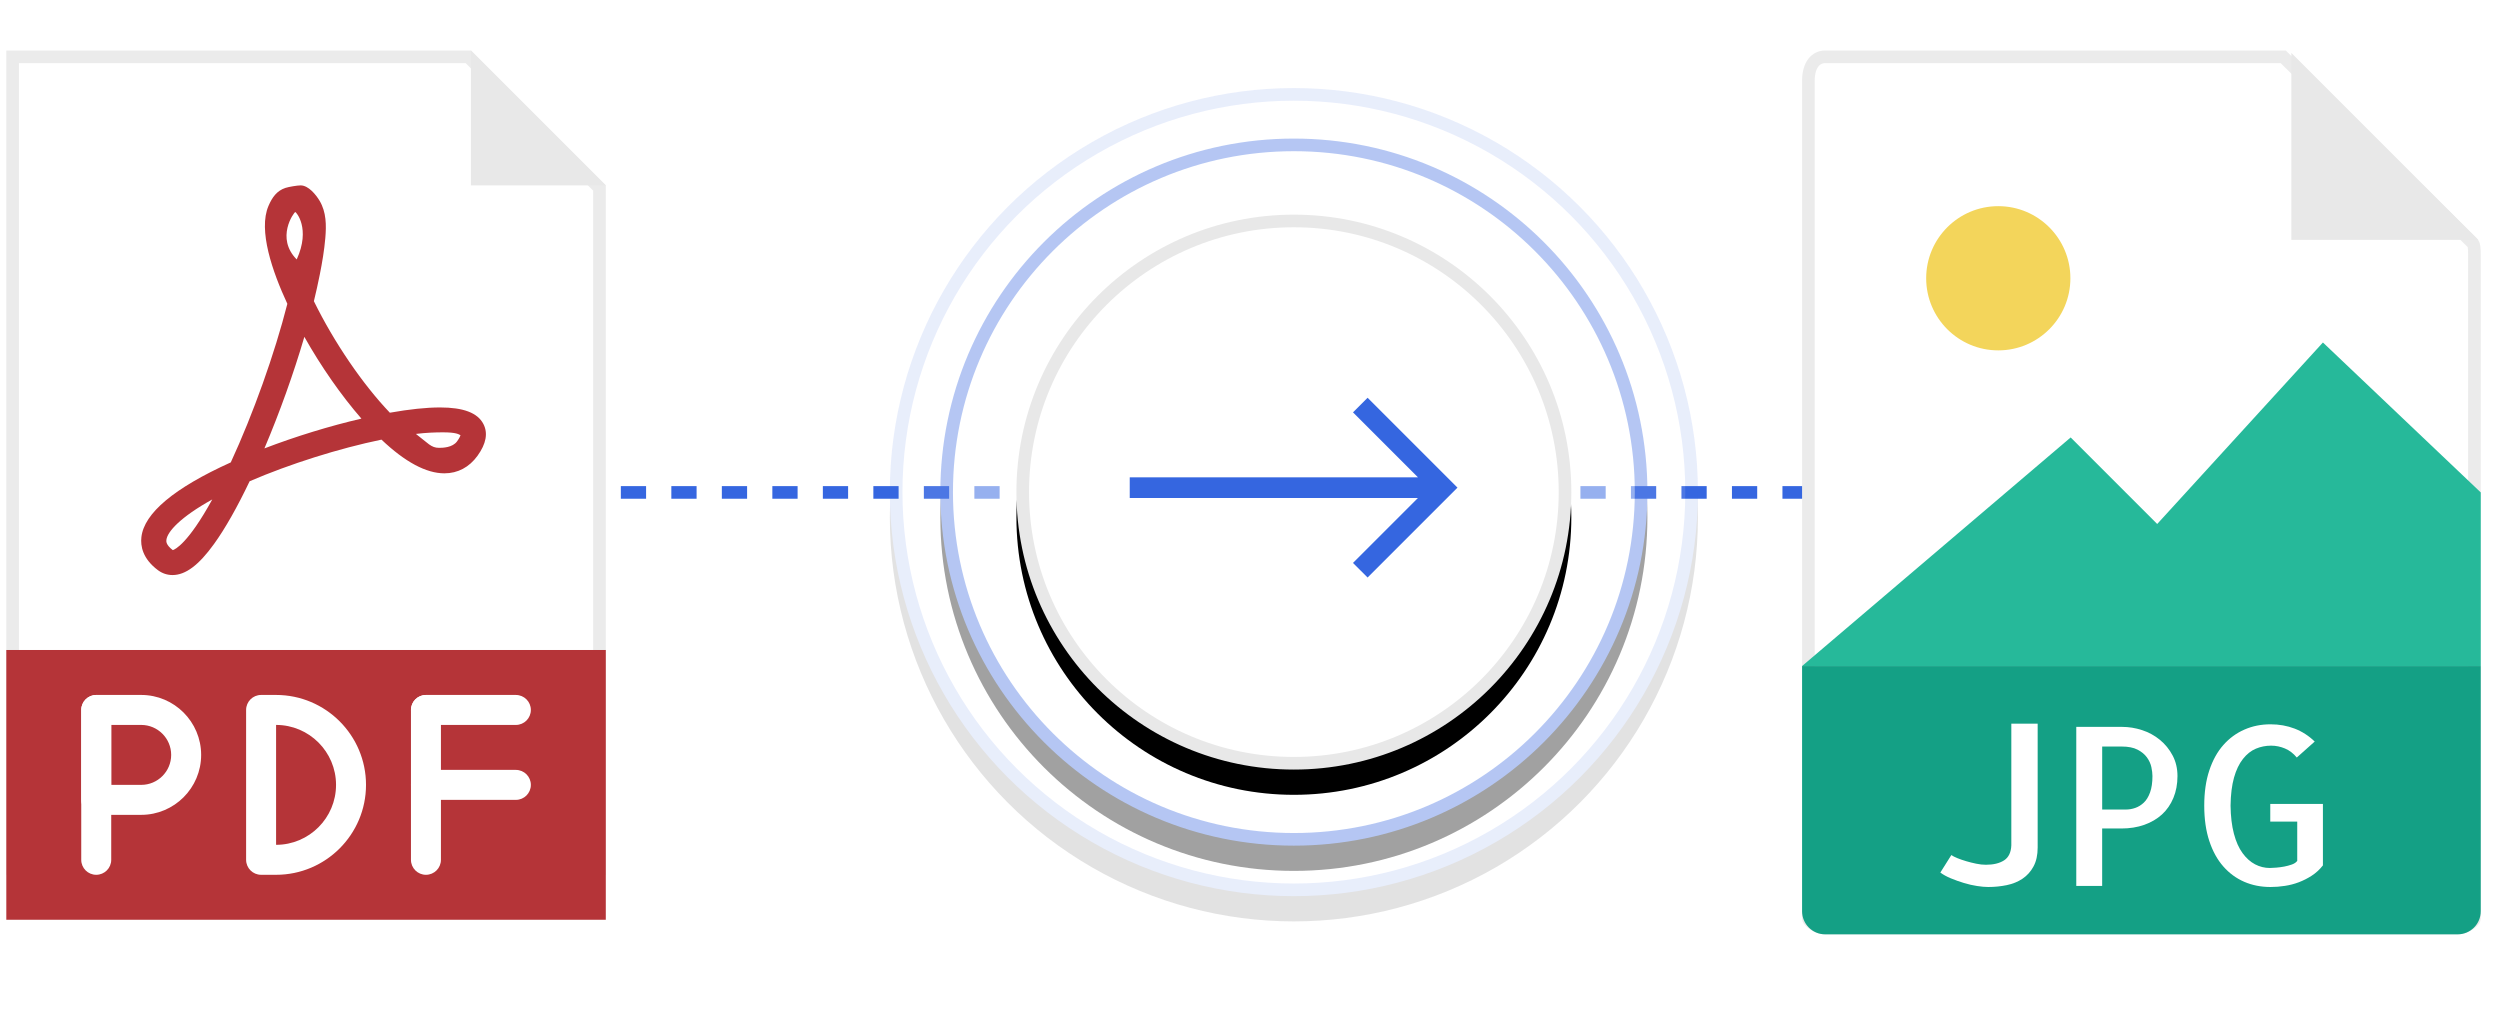 <?xml version="1.0" encoding="UTF-8"?>
<svg width="198px" height="81px" viewBox="0 0 198 81" version="1.1" xmlns="http://www.w3.org/2000/svg" xmlns:xlink="http://www.w3.org/1999/xlink">
    <title>pdf-to-jpg</title>
    <defs>
        <circle id="path-1" cx="32.975" cy="32.975" r="28"></circle>
        <filter x="-23.2%" y="-19.6%" width="146.4%" height="146.4%" filterUnits="objectBoundingBox" id="filter-2">
            <feOffset dx="0" dy="2" in="SourceAlpha" result="shadowOffsetOuter1"></feOffset>
            <feGaussianBlur stdDeviation="4" in="shadowOffsetOuter1" result="shadowBlurOuter1"></feGaussianBlur>
            <feComposite in="shadowBlurOuter1" in2="SourceAlpha" operator="out" result="shadowBlurOuter1"></feComposite>
            <feColorMatrix values="0 0 0 0 0   0 0 0 0 0   0 0 0 0 0  0 0 0 0.085 0" type="matrix" in="shadowBlurOuter1"></feColorMatrix>
        </filter>
        <circle id="path-3" cx="32.975" cy="32.975" r="32"></circle>
        <filter x="-20.3%" y="-17.2%" width="140.6%" height="140.6%" filterUnits="objectBoundingBox" id="filter-4">
            <feOffset dx="0" dy="2" in="SourceAlpha" result="shadowOffsetOuter1"></feOffset>
            <feGaussianBlur stdDeviation="4" in="shadowOffsetOuter1" result="shadowBlurOuter1"></feGaussianBlur>
            <feComposite in="shadowBlurOuter1" in2="SourceAlpha" operator="out" result="shadowBlurOuter1"></feComposite>
            <feColorMatrix values="0 0 0 0 0   0 0 0 0 0   0 0 0 0 0  0 0 0 0.085 0" type="matrix" in="shadowBlurOuter1"></feColorMatrix>
        </filter>
        <circle id="path-5" cx="32.975" cy="32.975" r="21.975"></circle>
        <filter x="-29.6%" y="-25.0%" width="159.2%" height="159.2%" filterUnits="objectBoundingBox" id="filter-6">
            <feOffset dx="0" dy="2" in="SourceAlpha" result="shadowOffsetOuter1"></feOffset>
            <feGaussianBlur stdDeviation="4" in="shadowOffsetOuter1" result="shadowBlurOuter1"></feGaussianBlur>
            <feComposite in="shadowBlurOuter1" in2="SourceAlpha" operator="out" result="shadowBlurOuter1"></feComposite>
            <feColorMatrix values="0 0 0 0 0   0 0 0 0 0   0 0 0 0 0  0 0 0 0.085 0" type="matrix" in="shadowBlurOuter1"></feColorMatrix>
        </filter>
    </defs>
    <g id="Page-1" stroke="none" stroke-width="1" fill="none" fill-rule="evenodd">
        <g id="Smartpdf-covert-to-jpg" transform="translate(-621, -147)">
            <g id="Group-6" transform="translate(621.5, 151)">
                <line x1="40.67" y1="35" x2="161.67" y2="35" id="Path-9" stroke="#3566E0" stroke-dasharray="2"></line>
                <g id="Group-5" transform="translate(69, 2)">
                    <g id="Oval" opacity="0.416">
                        <use fill="black" fill-opacity="1" filter="url(#filter-2)" xlink:href="#path-1"></use>
                        <circle stroke="#3566E0" stroke-width="1" stroke-linejoin="square" fill="#FFFFFF" fill-rule="evenodd" cx="32.975" cy="32.975" r="27.5"></circle>
                    </g>
                    <g id="Oval-Copy-4" opacity="0.117">
                        <use fill="black" fill-opacity="1" filter="url(#filter-4)" xlink:href="#path-3"></use>
                        <circle stroke="#3566E0" stroke-width="1" stroke-linejoin="square" fill="#FFFFFF" fill-rule="evenodd" cx="32.975" cy="32.975" r="31.5"></circle>
                    </g>
                    <g id="Oval-Copy-3">
                        <use fill="black" fill-opacity="1" filter="url(#filter-6)" xlink:href="#path-5"></use>
                        <circle stroke="#E8E8E8" stroke-width="1" stroke-linejoin="square" fill="#FFFFFF" fill-rule="evenodd" cx="32.975" cy="32.975" r="21.475"></circle>
                    </g>
                    <g id="011-right-arrow" transform="translate(19.975, 25.475)" fill="#3566E0" fill-rule="nonzero">
                        <polygon id="Path" points="18.838 0.027 17.682 1.184 22.827 6.329 0 6.329 0 7.964 22.827 7.964 17.682 13.109 18.838 14.265 25.957 7.146"></polygon>
                    </g>
                </g>
                <g id="jpg" transform="translate(141.6, 0)">
                    <path d="M38.731,0.5 L53.699,15.219 C53.851,15.371 53.875,15.611 53.875,16.223 L53.875,16.223 L53.875,68.75 C53.875,68.893 53.651,69.065 53.442,69.208 C53.2,69.373 52.888,69.5 52.546,69.5 L52.546,69.5 L2.454,69.5 C2.112,69.5 1.8,69.373 1.558,69.208 C1.349,69.065 1.125,68.893 1.125,68.75 L1.125,68.75 L1.125,2.408 C1.125,1.784 1.263,1.297 1.516,0.965 C1.75,0.657 2.084,0.5 2.454,0.5 L2.454,0.5 L38.731,0.5 Z" id="Path" stroke="#EBEBEB" fill="#FFFFFF"></path>
                    <polygon id="Path" fill="#E8E8E8" fill-rule="nonzero" points="39.375 0.189 39.375 15 54.186 15"></polygon>
                    <circle id="Oval" fill="#F3D55B" fill-rule="nonzero" cx="16.164" cy="18.039" r="5.711"></circle>
                    <polygon id="Path" fill="#26B99A" fill-rule="nonzero" points="0.625 48.75 14.375 48.75 54.375 48.75 54.375 35 41.875 23.125 28.75 37.5 21.896 30.646"></polygon>
                    <path d="M52.546,70 L2.454,70 C1.444,70 0.625,69.181 0.625,68.171 L0.625,48.75 L54.375,48.75 L54.375,68.171 C54.375,69.181 53.556,70 52.546,70 Z" id="Path" fill="#14A085" fill-rule="nonzero"></path>
                    <g id="Group" transform="translate(11.25, 52.5)" fill="#FFFFFF" fill-rule="nonzero">
                        <path d="M8.033,0.812 L8.033,10.623 C8.033,11.215 7.924,11.714 7.707,12.117 C7.491,12.521 7.2,12.846 6.836,13.091 C6.471,13.336 6.053,13.508 5.58,13.604 C5.106,13.701 4.62,13.75 4.119,13.75 C3.868,13.75 3.574,13.724 3.239,13.672 C2.902,13.621 2.555,13.543 2.196,13.434 C1.837,13.325 1.492,13.203 1.163,13.066 C0.831,12.93 0.552,12.776 0.325,12.605 L1.196,11.221 C1.31,11.3 1.472,11.384 1.684,11.469 C1.894,11.554 2.125,11.634 2.376,11.707 C2.626,11.783 2.889,11.846 3.163,11.904 C3.436,11.961 3.692,11.989 3.931,11.989 C4.535,11.989 5.016,11.871 5.375,11.639 C5.734,11.406 5.924,11.009 5.947,10.451 L5.947,0.812 L8.033,0.812 Z" id="Path"></path>
                        <path d="M13.143,13.665 L11.091,13.665 L11.091,1.069 L14.714,1.069 C15.249,1.069 15.779,1.154 16.302,1.325 C16.826,1.496 17.296,1.752 17.712,2.094 C18.129,2.435 18.465,2.849 18.721,3.333 C18.977,3.816 19.106,4.36 19.106,4.965 C19.106,5.604 18.997,6.181 18.781,6.7 C18.565,7.219 18.262,7.655 17.875,8.008 C17.488,8.36 17.02,8.634 16.474,8.828 C15.928,9.021 15.322,9.117 14.662,9.117 L13.141,9.117 L13.141,13.665 L13.143,13.665 Z M13.143,2.625 L13.143,7.615 L15.023,7.615 C15.273,7.615 15.52,7.572 15.766,7.486 C16.011,7.401 16.236,7.261 16.441,7.067 C16.646,6.874 16.811,6.604 16.936,6.256 C17.061,5.909 17.124,5.479 17.124,4.966 C17.124,4.761 17.095,4.524 17.039,4.258 C16.981,3.99 16.865,3.734 16.689,3.489 C16.511,3.244 16.264,3.039 15.945,2.874 C15.625,2.708 15.204,2.625 14.68,2.625 L13.143,2.625 Z" id="Shape"></path>
                        <path d="M30.625,7.17 L30.625,12.04 C30.363,12.371 30.07,12.64 29.745,12.851 C29.42,13.062 29.079,13.236 28.72,13.373 C28.361,13.509 27.991,13.606 27.609,13.662 C27.226,13.723 26.849,13.75 26.473,13.75 C25.72,13.75 25.029,13.614 24.396,13.34 C23.764,13.066 23.211,12.662 22.739,12.126 C22.266,11.59 21.895,10.919 21.628,10.11 C21.36,9.301 21.226,8.366 21.226,7.308 C21.226,6.249 21.36,5.316 21.628,4.514 C21.895,3.71 22.265,3.041 22.739,2.506 C23.211,1.97 23.766,1.564 24.405,1.284 C25.043,1.004 25.733,0.865 26.473,0.865 C27.156,0.865 27.794,0.979 28.386,1.206 C28.979,1.435 29.508,1.776 29.975,2.231 L28.556,3.496 C28.282,3.165 27.969,2.926 27.616,2.779 C27.262,2.631 26.899,2.556 26.523,2.556 C26.101,2.556 25.699,2.635 25.317,2.795 C24.935,2.955 24.594,3.225 24.293,3.606 C23.99,3.989 23.754,4.48 23.584,5.085 C23.414,5.69 23.321,6.429 23.31,7.306 C23.321,8.161 23.41,8.901 23.575,9.527 C23.74,10.154 23.968,10.666 24.259,11.065 C24.55,11.464 24.88,11.76 25.25,11.954 C25.62,12.148 26.01,12.244 26.421,12.244 C26.546,12.244 26.714,12.235 26.925,12.217 C27.135,12.2 27.346,12.172 27.558,12.133 C27.767,12.092 27.97,12.039 28.164,11.97 C28.358,11.901 28.5,11.805 28.591,11.68 L28.591,8.57 L26.455,8.57 L26.455,7.169 L30.625,7.169 L30.625,7.17 Z" id="Path"></path>
                    </g>
                </g>
                <g id="file-(2)">
                    <path d="M36.59,0.5 L46.979,10.89 L46.979,64.784 L0.5,64.784 L0.5,0.5 L36.59,0.5 Z" id="Path" stroke="#EBEBEB" fill="#FFFFFF"></path>
                    <polygon id="Path" fill="#E8E8E8" fill-rule="nonzero" points="36.797 0 36.797 10.683 47.479 10.683"></polygon>
                    <polygon id="Path" fill="#B53438" fill-rule="nonzero" points="0 47.479 47.479 47.479 47.479 68.845 0 68.845"></polygon>
                    <g id="Group" transform="translate(5.916, 50.962)" fill="#FFFFFF" fill-rule="nonzero">
                        <path d="M1.205,14.322 C0.55,14.322 0.018,13.791 0.018,13.136 L0.018,1.266 C0.018,0.61 0.55,0.079 1.205,0.079 C1.861,0.079 2.393,0.61 2.393,1.266 L2.393,13.136 C2.393,13.791 1.861,14.322 1.205,14.322 Z" id="Path"></path>
                        <path d="M34.441,2.453 L27.319,2.453 C26.664,2.453 26.132,1.921 26.132,1.266 C26.132,0.61 26.664,0.079 27.319,0.079 L34.441,0.079 C35.096,0.079 35.628,0.61 35.628,1.266 C35.628,1.921 35.096,2.453 34.441,2.453 Z" id="Path"></path>
                        <path d="M34.441,8.388 L27.319,8.388 C26.664,8.388 26.132,7.856 26.132,7.201 C26.132,6.546 26.664,6.014 27.319,6.014 L34.441,6.014 C35.096,6.014 35.628,6.546 35.628,7.201 C35.628,7.856 35.096,8.388 34.441,8.388 Z" id="Path"></path>
                        <path d="M27.319,14.322 C26.664,14.322 26.132,13.791 26.132,13.136 L26.132,1.266 C26.132,0.61 26.664,0.079 27.319,0.079 C27.975,0.079 28.506,0.61 28.506,1.266 L28.506,13.136 C28.506,13.791 27.975,14.322 27.319,14.322 Z" id="Path"></path>
                    </g>
                    <path d="M22.886,12.792 C22.77,12.83 21.313,14.845 23,16.549 C24.123,14.079 22.938,12.777 22.886,12.792 M23.605,22.679 C22.758,25.569 21.641,28.69 20.441,31.514 C22.912,30.567 25.601,29.74 28.124,29.155 C26.528,27.323 24.932,25.036 23.605,22.679 M32.44,30.367 C33.404,31.099 33.639,31.469 34.271,31.469 C34.547,31.469 35.337,31.458 35.701,30.954 C35.878,30.71 35.947,30.553 35.973,30.471 C35.828,30.394 35.634,30.241 34.583,30.241 C33.985,30.241 33.234,30.267 32.44,30.367 M16.311,35.557 C13.782,36.959 12.752,38.112 12.678,38.762 C12.666,38.87 12.634,39.153 13.187,39.571 C13.364,39.515 14.393,39.052 16.311,35.557 M13.161,41.544 C12.749,41.544 12.354,41.413 12.017,41.164 C10.786,40.25 10.62,39.234 10.698,38.543 C10.913,36.642 13.294,34.651 17.778,32.622 C19.557,28.771 21.249,24.027 22.258,20.063 C21.079,17.526 19.931,14.234 20.766,12.303 C21.059,11.626 21.426,11.107 22.108,10.882 C22.378,10.794 23.059,10.683 23.31,10.683 C23.931,10.683 24.527,11.424 24.814,11.905 C25.348,12.799 25.351,13.84 25.266,14.845 C25.184,15.82 25.018,16.79 24.827,17.749 C24.687,18.454 24.529,19.156 24.36,19.855 C25.955,23.106 28.212,26.419 30.377,28.687 C31.929,28.411 33.263,28.27 34.35,28.27 C36.201,28.27 37.325,28.696 37.782,29.574 C38.162,30.3 38.005,31.15 37.32,32.097 C36.661,33.008 35.755,33.488 34.695,33.488 C33.254,33.488 31.581,32.591 29.713,30.819 C26.357,31.512 22.439,32.748 19.271,34.115 C18.282,36.187 17.335,37.857 16.452,39.082 C15.242,40.762 14.196,41.544 13.161,41.544" id="Shape" fill="#B53438" fill-rule="nonzero"></path>
                    <path d="M10.683,60.536 L7.122,60.536 C6.467,60.536 5.935,60.005 5.935,59.349 L5.935,52.227 C5.935,51.572 6.467,51.04 7.122,51.04 L10.683,51.04 C13.301,51.04 15.431,53.17 15.431,55.789 C15.431,58.407 13.301,60.536 10.683,60.536 L10.683,60.536 Z M8.309,58.162 L10.683,58.162 C11.992,58.162 13.057,57.098 13.057,55.789 C13.057,54.479 11.992,53.414 10.683,53.414 L8.309,53.414 L8.309,58.162 Z" id="Shape" fill="#FFFFFF" fill-rule="nonzero"></path>
                    <path d="M21.366,65.284 L20.179,65.284 C19.523,65.284 18.992,64.752 18.992,64.097 L18.992,52.227 C18.992,51.572 19.523,51.04 20.179,51.04 L21.366,51.04 C25.292,51.04 28.488,54.234 28.488,58.162 C28.488,62.09 25.292,65.284 21.366,65.284 Z M21.366,53.414 L21.366,62.91 C23.984,62.91 26.114,60.781 26.114,58.162 C26.114,55.544 23.984,53.414 21.366,53.414 Z" id="Shape" fill="#FFFFFF" fill-rule="nonzero"></path>
                </g>
            </g>
        </g>
    </g>
</svg>